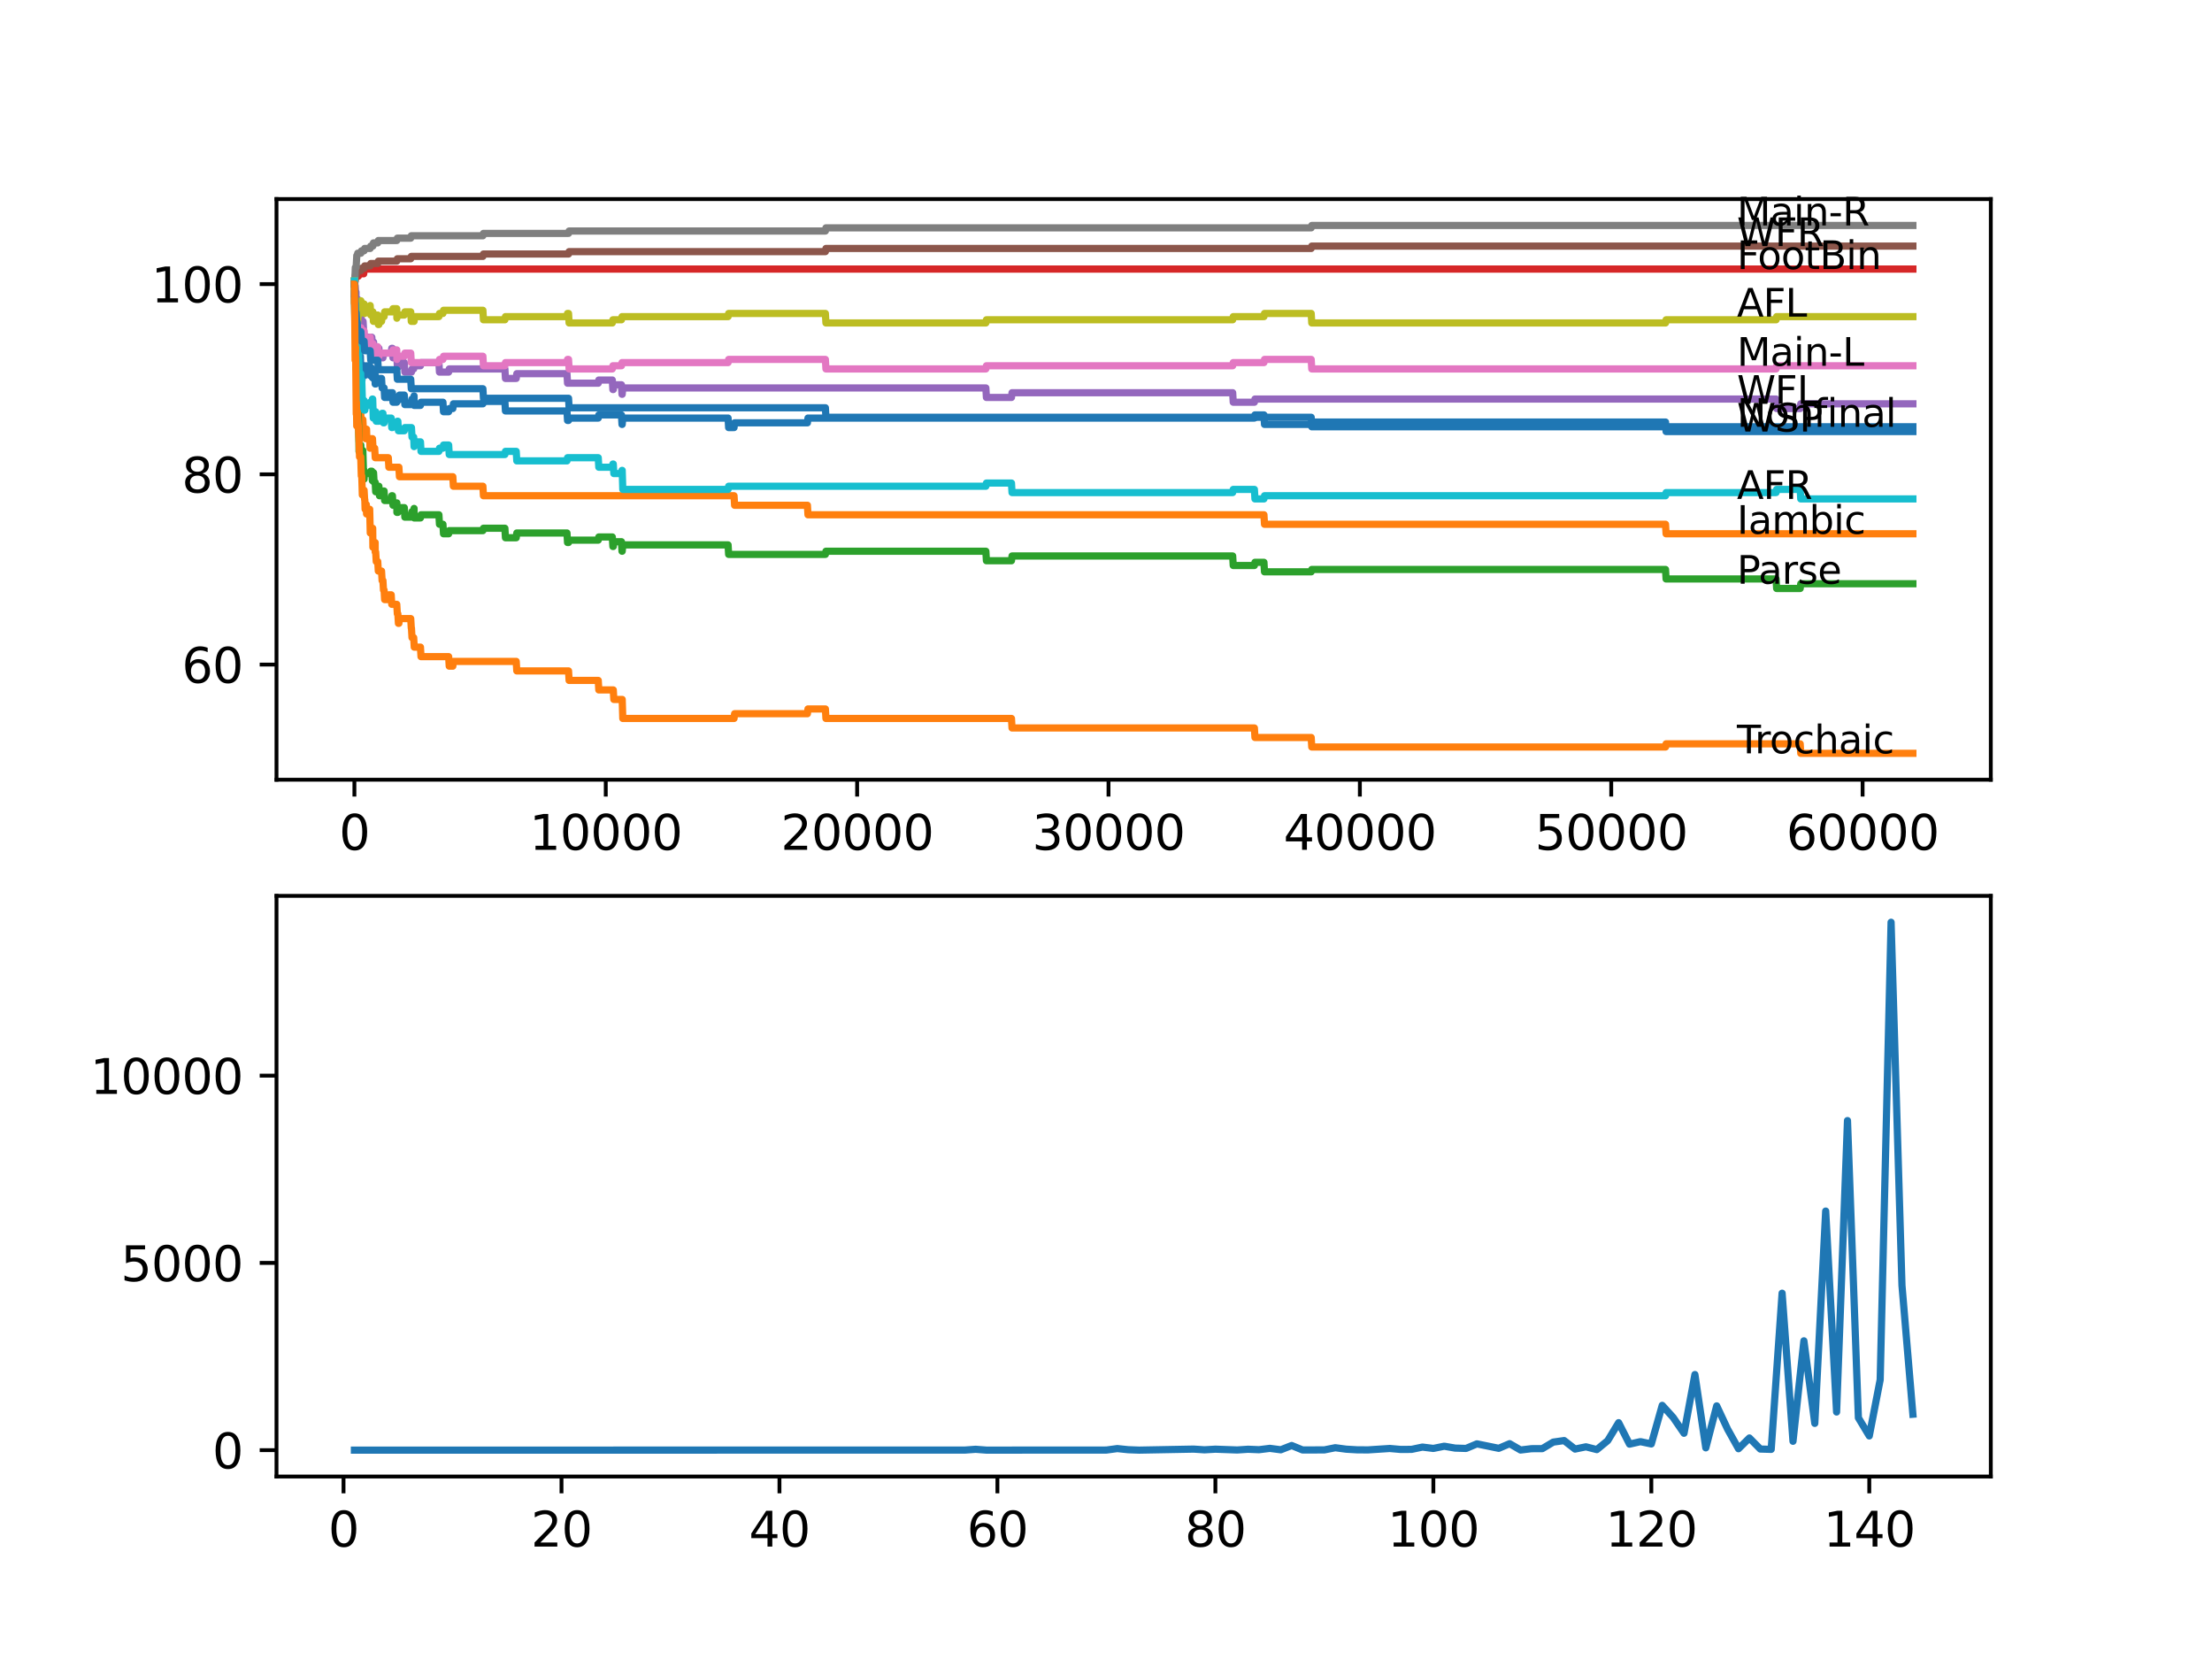 <?xml version="1.0" encoding="utf-8" standalone="no"?>
<!DOCTYPE svg PUBLIC "-//W3C//DTD SVG 1.1//EN"
  "http://www.w3.org/Graphics/SVG/1.1/DTD/svg11.dtd">
<svg xmlns:xlink="http://www.w3.org/1999/xlink" width="460.8pt" height="345.6pt" viewBox="0 0 460.8 345.6" xmlns="http://www.w3.org/2000/svg" version="1.1">
 <defs>
  <style type="text/css">*{stroke-linejoin: round; stroke-linecap: butt}</style>
 </defs>
 <g id="figure_1">
  <g id="patch_1">
   <path d="M 0 345.6 
L 460.8 345.6 
L 460.8 0 
L 0 0 
z
" style="fill: #ffffff"/>
  </g>
  <g id="axes_1">
   <g id="patch_2">
    <path d="M 57.6 162.432 
L 414.72 162.432 
L 414.72 41.472 
L 57.6 41.472 
z
" style="fill: #ffffff"/>
   </g>
   <g id="matplotlib.axis_1">
    <g id="xtick_1">
     <g id="line2d_1">
      <defs>
       <path id="mc3b2ac1357" d="M 0 0 
L 0 3.5 
" style="stroke: #000000; stroke-width: 0.8"/>
      </defs>
      <g>
       <use xlink:href="#mc3b2ac1357" x="73.827" y="162.432" style="stroke: #000000; stroke-width: 0.8"/>
      </g>
     </g>
     <g id="text_1">
      <!-- 0 -->
      <g transform="translate(70.646 177.03)scale(0.1 -0.1)">
       <defs>
        <path id="DejaVuSans-30" d="M 2034 4250 
Q 1547 4250 1301 3770 
Q 1056 3291 1056 2328 
Q 1056 1369 1301 889 
Q 1547 409 2034 409 
Q 2525 409 2770 889 
Q 3016 1369 3016 2328 
Q 3016 3291 2770 3770 
Q 2525 4250 2034 4250 
z
M 2034 4750 
Q 2819 4750 3233 4129 
Q 3647 3509 3647 2328 
Q 3647 1150 3233 529 
Q 2819 -91 2034 -91 
Q 1250 -91 836 529 
Q 422 1150 422 2328 
Q 422 3509 836 4129 
Q 1250 4750 2034 4750 
z
" transform="scale(0.016)"/>
       </defs>
       <use xlink:href="#DejaVuSans-30"/>
      </g>
     </g>
    </g>
    <g id="xtick_2">
     <g id="line2d_2">
      <g>
       <use xlink:href="#mc3b2ac1357" x="126.192" y="162.432" style="stroke: #000000; stroke-width: 0.8"/>
      </g>
     </g>
     <g id="text_2">
      <!-- 10000 -->
      <g transform="translate(110.286 177.03)scale(0.1 -0.1)">
       <defs>
        <path id="DejaVuSans-31" d="M 794 531 
L 1825 531 
L 1825 4091 
L 703 3866 
L 703 4441 
L 1819 4666 
L 2450 4666 
L 2450 531 
L 3481 531 
L 3481 0 
L 794 0 
L 794 531 
z
" transform="scale(0.016)"/>
       </defs>
       <use xlink:href="#DejaVuSans-31"/>
       <use xlink:href="#DejaVuSans-30" x="63.623"/>
       <use xlink:href="#DejaVuSans-30" x="127.246"/>
       <use xlink:href="#DejaVuSans-30" x="190.869"/>
       <use xlink:href="#DejaVuSans-30" x="254.492"/>
      </g>
     </g>
    </g>
    <g id="xtick_3">
     <g id="line2d_3">
      <g>
       <use xlink:href="#mc3b2ac1357" x="178.556" y="162.432" style="stroke: #000000; stroke-width: 0.8"/>
      </g>
     </g>
     <g id="text_3">
      <!-- 20000 -->
      <g transform="translate(162.65 177.03)scale(0.1 -0.1)">
       <defs>
        <path id="DejaVuSans-32" d="M 1228 531 
L 3431 531 
L 3431 0 
L 469 0 
L 469 531 
Q 828 903 1448 1529 
Q 2069 2156 2228 2338 
Q 2531 2678 2651 2914 
Q 2772 3150 2772 3378 
Q 2772 3750 2511 3984 
Q 2250 4219 1831 4219 
Q 1534 4219 1204 4116 
Q 875 4013 500 3803 
L 500 4441 
Q 881 4594 1212 4672 
Q 1544 4750 1819 4750 
Q 2544 4750 2975 4387 
Q 3406 4025 3406 3419 
Q 3406 3131 3298 2873 
Q 3191 2616 2906 2266 
Q 2828 2175 2409 1742 
Q 1991 1309 1228 531 
z
" transform="scale(0.016)"/>
       </defs>
       <use xlink:href="#DejaVuSans-32"/>
       <use xlink:href="#DejaVuSans-30" x="63.623"/>
       <use xlink:href="#DejaVuSans-30" x="127.246"/>
       <use xlink:href="#DejaVuSans-30" x="190.869"/>
       <use xlink:href="#DejaVuSans-30" x="254.492"/>
      </g>
     </g>
    </g>
    <g id="xtick_4">
     <g id="line2d_4">
      <g>
       <use xlink:href="#mc3b2ac1357" x="230.921" y="162.432" style="stroke: #000000; stroke-width: 0.8"/>
      </g>
     </g>
     <g id="text_4">
      <!-- 30000 -->
      <g transform="translate(215.015 177.03)scale(0.1 -0.1)">
       <defs>
        <path id="DejaVuSans-33" d="M 2597 2516 
Q 3050 2419 3304 2112 
Q 3559 1806 3559 1356 
Q 3559 666 3084 287 
Q 2609 -91 1734 -91 
Q 1441 -91 1130 -33 
Q 819 25 488 141 
L 488 750 
Q 750 597 1062 519 
Q 1375 441 1716 441 
Q 2309 441 2620 675 
Q 2931 909 2931 1356 
Q 2931 1769 2642 2001 
Q 2353 2234 1838 2234 
L 1294 2234 
L 1294 2753 
L 1863 2753 
Q 2328 2753 2575 2939 
Q 2822 3125 2822 3475 
Q 2822 3834 2567 4026 
Q 2313 4219 1838 4219 
Q 1578 4219 1281 4162 
Q 984 4106 628 3988 
L 628 4550 
Q 988 4650 1302 4700 
Q 1616 4750 1894 4750 
Q 2613 4750 3031 4423 
Q 3450 4097 3450 3541 
Q 3450 3153 3228 2886 
Q 3006 2619 2597 2516 
z
" transform="scale(0.016)"/>
       </defs>
       <use xlink:href="#DejaVuSans-33"/>
       <use xlink:href="#DejaVuSans-30" x="63.623"/>
       <use xlink:href="#DejaVuSans-30" x="127.246"/>
       <use xlink:href="#DejaVuSans-30" x="190.869"/>
       <use xlink:href="#DejaVuSans-30" x="254.492"/>
      </g>
     </g>
    </g>
    <g id="xtick_5">
     <g id="line2d_5">
      <g>
       <use xlink:href="#mc3b2ac1357" x="283.285" y="162.432" style="stroke: #000000; stroke-width: 0.8"/>
      </g>
     </g>
     <g id="text_5">
      <!-- 40000 -->
      <g transform="translate(267.379 177.03)scale(0.1 -0.1)">
       <defs>
        <path id="DejaVuSans-34" d="M 2419 4116 
L 825 1625 
L 2419 1625 
L 2419 4116 
z
M 2253 4666 
L 3047 4666 
L 3047 1625 
L 3713 1625 
L 3713 1100 
L 3047 1100 
L 3047 0 
L 2419 0 
L 2419 1100 
L 313 1100 
L 313 1709 
L 2253 4666 
z
" transform="scale(0.016)"/>
       </defs>
       <use xlink:href="#DejaVuSans-34"/>
       <use xlink:href="#DejaVuSans-30" x="63.623"/>
       <use xlink:href="#DejaVuSans-30" x="127.246"/>
       <use xlink:href="#DejaVuSans-30" x="190.869"/>
       <use xlink:href="#DejaVuSans-30" x="254.492"/>
      </g>
     </g>
    </g>
    <g id="xtick_6">
     <g id="line2d_6">
      <g>
       <use xlink:href="#mc3b2ac1357" x="335.65" y="162.432" style="stroke: #000000; stroke-width: 0.8"/>
      </g>
     </g>
     <g id="text_6">
      <!-- 50000 -->
      <g transform="translate(319.744 177.03)scale(0.1 -0.1)">
       <defs>
        <path id="DejaVuSans-35" d="M 691 4666 
L 3169 4666 
L 3169 4134 
L 1269 4134 
L 1269 2991 
Q 1406 3038 1543 3061 
Q 1681 3084 1819 3084 
Q 2600 3084 3056 2656 
Q 3513 2228 3513 1497 
Q 3513 744 3044 326 
Q 2575 -91 1722 -91 
Q 1428 -91 1123 -41 
Q 819 9 494 109 
L 494 744 
Q 775 591 1075 516 
Q 1375 441 1709 441 
Q 2250 441 2565 725 
Q 2881 1009 2881 1497 
Q 2881 1984 2565 2268 
Q 2250 2553 1709 2553 
Q 1456 2553 1204 2497 
Q 953 2441 691 2322 
L 691 4666 
z
" transform="scale(0.016)"/>
       </defs>
       <use xlink:href="#DejaVuSans-35"/>
       <use xlink:href="#DejaVuSans-30" x="63.623"/>
       <use xlink:href="#DejaVuSans-30" x="127.246"/>
       <use xlink:href="#DejaVuSans-30" x="190.869"/>
       <use xlink:href="#DejaVuSans-30" x="254.492"/>
      </g>
     </g>
    </g>
    <g id="xtick_7">
     <g id="line2d_7">
      <g>
       <use xlink:href="#mc3b2ac1357" x="388.014" y="162.432" style="stroke: #000000; stroke-width: 0.8"/>
      </g>
     </g>
     <g id="text_7">
      <!-- 60000 -->
      <g transform="translate(372.108 177.03)scale(0.1 -0.1)">
       <defs>
        <path id="DejaVuSans-36" d="M 2113 2584 
Q 1688 2584 1439 2293 
Q 1191 2003 1191 1497 
Q 1191 994 1439 701 
Q 1688 409 2113 409 
Q 2538 409 2786 701 
Q 3034 994 3034 1497 
Q 3034 2003 2786 2293 
Q 2538 2584 2113 2584 
z
M 3366 4563 
L 3366 3988 
Q 3128 4100 2886 4159 
Q 2644 4219 2406 4219 
Q 1781 4219 1451 3797 
Q 1122 3375 1075 2522 
Q 1259 2794 1537 2939 
Q 1816 3084 2150 3084 
Q 2853 3084 3261 2657 
Q 3669 2231 3669 1497 
Q 3669 778 3244 343 
Q 2819 -91 2113 -91 
Q 1303 -91 875 529 
Q 447 1150 447 2328 
Q 447 3434 972 4092 
Q 1497 4750 2381 4750 
Q 2619 4750 2861 4703 
Q 3103 4656 3366 4563 
z
" transform="scale(0.016)"/>
       </defs>
       <use xlink:href="#DejaVuSans-36"/>
       <use xlink:href="#DejaVuSans-30" x="63.623"/>
       <use xlink:href="#DejaVuSans-30" x="127.246"/>
       <use xlink:href="#DejaVuSans-30" x="190.869"/>
       <use xlink:href="#DejaVuSans-30" x="254.492"/>
      </g>
     </g>
    </g>
   </g>
   <g id="matplotlib.axis_2">
    <g id="ytick_1">
     <g id="line2d_8">
      <defs>
       <path id="m953faf5d9f" d="M 0 0 
L -3.5 0 
" style="stroke: #000000; stroke-width: 0.8"/>
      </defs>
      <g>
       <use xlink:href="#m953faf5d9f" x="57.6" y="138.441" style="stroke: #000000; stroke-width: 0.8"/>
      </g>
     </g>
     <g id="text_8">
      <!-- 60 -->
      <g transform="translate(37.875 142.241)scale(0.1 -0.1)">
       <use xlink:href="#DejaVuSans-36"/>
       <use xlink:href="#DejaVuSans-30" x="63.623"/>
      </g>
     </g>
    </g>
    <g id="ytick_2">
     <g id="line2d_9">
      <g>
       <use xlink:href="#m953faf5d9f" x="57.6" y="98.815" style="stroke: #000000; stroke-width: 0.8"/>
      </g>
     </g>
     <g id="text_9">
      <!-- 80 -->
      <g transform="translate(37.875 102.614)scale(0.1 -0.1)">
       <defs>
        <path id="DejaVuSans-38" d="M 2034 2216 
Q 1584 2216 1326 1975 
Q 1069 1734 1069 1313 
Q 1069 891 1326 650 
Q 1584 409 2034 409 
Q 2484 409 2743 651 
Q 3003 894 3003 1313 
Q 3003 1734 2745 1975 
Q 2488 2216 2034 2216 
z
M 1403 2484 
Q 997 2584 770 2862 
Q 544 3141 544 3541 
Q 544 4100 942 4425 
Q 1341 4750 2034 4750 
Q 2731 4750 3128 4425 
Q 3525 4100 3525 3541 
Q 3525 3141 3298 2862 
Q 3072 2584 2669 2484 
Q 3125 2378 3379 2068 
Q 3634 1759 3634 1313 
Q 3634 634 3220 271 
Q 2806 -91 2034 -91 
Q 1263 -91 848 271 
Q 434 634 434 1313 
Q 434 1759 690 2068 
Q 947 2378 1403 2484 
z
M 1172 3481 
Q 1172 3119 1398 2916 
Q 1625 2713 2034 2713 
Q 2441 2713 2670 2916 
Q 2900 3119 2900 3481 
Q 2900 3844 2670 4047 
Q 2441 4250 2034 4250 
Q 1625 4250 1398 4047 
Q 1172 3844 1172 3481 
z
" transform="scale(0.016)"/>
       </defs>
       <use xlink:href="#DejaVuSans-38"/>
       <use xlink:href="#DejaVuSans-30" x="63.623"/>
      </g>
     </g>
    </g>
    <g id="ytick_3">
     <g id="line2d_10">
      <g>
       <use xlink:href="#m953faf5d9f" x="57.6" y="59.188" style="stroke: #000000; stroke-width: 0.8"/>
      </g>
     </g>
     <g id="text_10">
      <!-- 100 -->
      <g transform="translate(31.512 62.988)scale(0.1 -0.1)">
       <use xlink:href="#DejaVuSans-31"/>
       <use xlink:href="#DejaVuSans-30" x="63.623"/>
       <use xlink:href="#DejaVuSans-30" x="127.246"/>
      </g>
     </g>
    </g>
   </g>
   <g id="line2d_11">
    <path d="M 73.833 61.17 
L 73.838 61.17 
L 73.948 68.435 
L 73.964 67.939 
L 73.979 67.939 
L 74.021 65.958 
L 74.058 68.93 
L 74.079 67.279 
L 74.189 74.213 
L 74.199 72.727 
L 74.215 72.727 
L 74.341 69.26 
L 74.383 71.241 
L 74.414 68.765 
L 74.451 69.755 
L 74.487 69.755 
L 74.529 68.765 
L 74.534 70.746 
L 74.592 70.746 
L 74.65 70.746 
L 74.765 73.553 
L 74.786 73.553 
L 74.791 75.534 
L 74.896 74.213 
L 75.084 74.213 
L 75.184 78.176 
L 75.199 77.681 
L 75.241 77.681 
L 75.357 79.662 
L 75.362 79.662 
L 75.482 78.341 
L 75.587 78.341 
L 75.702 77.351 
L 75.844 77.351 
L 75.964 76.195 
L 75.995 76.195 
L 76.058 78.176 
L 76.105 77.185 
L 76.362 77.185 
L 76.477 76.195 
L 77.011 76.195 
L 77.037 78.176 
L 77.121 76.69 
L 77.456 76.69 
L 77.572 78.671 
L 77.592 78.671 
L 77.708 77.02 
L 77.818 77.02 
L 77.933 79.002 
L 78.053 79.002 
L 78.153 78.011 
L 78.158 79.992 
L 78.263 79.992 
L 78.378 79.332 
L 78.692 79.332 
L 78.807 78.837 
L 79.483 78.837 
L 79.598 80.818 
L 80.012 80.818 
L 80.127 82.799 
L 80.891 82.799 
L 81.007 81.809 
L 81.75 81.809 
L 81.865 83.79 
L 82.656 83.79 
L 82.771 83.295 
L 83.096 83.295 
L 83.211 82.304 
L 84.222 82.304 
L 84.337 84.285 
L 85.562 84.285 
L 85.678 83.79 
L 85.714 83.79 
L 85.829 83.129 
L 86.18 83.129 
L 86.259 82.469 
L 86.264 84.45 
L 86.28 84.45 
L 87.589 84.45 
L 87.704 83.79 
L 92.275 83.79 
L 92.391 85.771 
L 93.464 85.771 
L 93.579 85.111 
L 94.333 85.111 
L 94.449 84.12 
L 100.596 84.12 
L 100.711 83.625 
L 105.178 83.625 
L 105.293 85.606 
L 118.112 85.606 
L 118.227 87.587 
L 118.437 87.587 
L 118.552 87.092 
L 124.626 87.092 
L 124.741 86.432 
L 129.46 86.432 
L 129.575 88.413 
L 129.617 88.413 
L 129.737 87.092 
L 151.673 87.092 
L 151.788 89.073 
L 152.914 89.073 
L 153.029 88.083 
L 168.199 88.083 
L 168.314 87.092 
L 261.313 87.092 
L 261.428 86.432 
L 263.303 86.432 
L 263.418 88.413 
L 273.148 88.413 
L 273.263 87.918 
L 346.961 87.918 
L 347.076 89.899 
L 398.487 89.899 
L 398.487 89.899 
" clip-path="url(#pb4e62ff4df)" style="fill: none; stroke: #1f77b4; stroke-width: 1.5; stroke-linecap: square"/>
   </g>
   <g id="line2d_12">
    <path d="M 73.833 61.17 
L 73.838 63.151 
L 73.906 59.023 
L 73.943 61.005 
L 73.979 61.005 
L 74.074 70.416 
L 74.1 66.453 
L 74.105 66.453 
L 74.121 65.793 
L 74.126 67.774 
L 74.194 67.774 
L 74.288 77.681 
L 74.32 74.709 
L 74.383 74.709 
L 74.508 80.653 
L 74.519 80.653 
L 74.634 80.157 
L 74.665 80.157 
L 74.775 86.101 
L 74.786 84.12 
L 74.849 84.12 
L 74.864 86.101 
L 74.959 84.12 
L 75.084 84.12 
L 75.199 87.422 
L 75.587 87.422 
L 75.702 89.404 
L 76.058 89.404 
L 76.173 91.385 
L 76.31 91.385 
L 76.362 89.404 
L 76.42 91.385 
L 77.037 91.385 
L 77.079 93.366 
L 77.147 91.385 
L 77.592 91.385 
L 77.708 93.366 
L 78.053 93.366 
L 78.169 95.348 
L 80.891 95.348 
L 81.007 97.329 
L 83.096 97.329 
L 83.211 99.31 
L 94.333 99.31 
L 94.449 101.292 
L 100.596 101.292 
L 100.711 103.273 
L 152.914 103.273 
L 153.029 105.254 
L 168.199 105.254 
L 168.314 107.236 
L 263.303 107.236 
L 263.418 109.217 
L 346.961 109.217 
L 347.076 111.198 
L 398.487 111.198 
L 398.487 111.198 
" clip-path="url(#pb4e62ff4df)" style="fill: none; stroke: #ff7f0e; stroke-width: 1.5; stroke-linecap: square"/>
   </g>
   <g id="line2d_13">
    <path d="M 73.833 61.17 
L 73.838 59.188 
L 73.917 65.463 
L 73.927 65.463 
L 74.042 68.269 
L 74.053 68.269 
L 74.184 76.855 
L 74.189 76.855 
L 74.32 74.874 
L 74.341 74.874 
L 74.466 80.818 
L 74.487 80.818 
L 74.613 86.762 
L 74.65 86.762 
L 74.77 92.045 
L 74.786 92.045 
L 74.791 94.027 
L 74.896 92.706 
L 75.147 92.706 
L 75.262 95.182 
L 75.362 95.182 
L 75.482 93.862 
L 75.587 93.862 
L 75.707 97.824 
L 75.77 97.824 
L 75.844 99.806 
L 75.88 98.65 
L 77.116 98.65 
L 77.231 98.154 
L 77.456 98.154 
L 77.572 100.136 
L 77.64 100.136 
L 77.755 98.485 
L 77.818 98.485 
L 77.933 100.466 
L 78.153 100.466 
L 78.263 102.447 
L 78.378 101.787 
L 78.692 101.787 
L 78.807 101.292 
L 78.933 101.292 
L 79.048 103.273 
L 79.771 103.273 
L 79.886 102.282 
L 80.012 102.282 
L 80.127 104.264 
L 81.494 104.264 
L 81.609 103.273 
L 81.75 103.273 
L 81.865 105.254 
L 82.656 105.254 
L 82.677 104.759 
L 82.682 106.74 
L 82.75 106.74 
L 82.881 106.74 
L 82.997 105.75 
L 84.222 105.75 
L 84.337 107.731 
L 85.562 107.731 
L 85.678 107.236 
L 85.714 107.236 
L 85.829 106.575 
L 86.18 106.575 
L 86.259 105.915 
L 86.264 107.896 
L 86.28 107.896 
L 87.589 107.896 
L 87.704 107.236 
L 91.432 107.236 
L 91.548 109.217 
L 92.275 109.217 
L 92.391 111.198 
L 93.464 111.198 
L 93.579 110.538 
L 100.596 110.538 
L 100.711 110.042 
L 105.178 110.042 
L 105.293 112.024 
L 107.54 112.024 
L 107.655 111.033 
L 118.112 111.033 
L 118.227 113.014 
L 118.437 113.014 
L 118.552 112.519 
L 124.626 112.519 
L 124.741 111.859 
L 127.559 111.859 
L 127.674 113.84 
L 127.758 113.84 
L 127.873 112.849 
L 129.46 112.849 
L 129.575 114.831 
L 129.617 114.831 
L 129.737 113.51 
L 151.673 113.51 
L 151.788 115.491 
L 171.943 115.491 
L 172.058 114.831 
L 205.372 114.831 
L 205.488 116.812 
L 210.708 116.812 
L 210.823 115.821 
L 256.789 115.821 
L 256.904 117.803 
L 261.313 117.803 
L 261.428 117.142 
L 263.303 117.142 
L 263.418 119.123 
L 273.148 119.123 
L 273.263 118.628 
L 346.961 118.628 
L 347.076 120.609 
L 369.991 120.609 
L 370.106 122.591 
L 375.012 122.591 
L 375.127 121.6 
L 398.487 121.6 
L 398.487 121.6 
" clip-path="url(#pb4e62ff4df)" style="fill: none; stroke: #2ca02c; stroke-width: 1.5; stroke-linecap: square"/>
   </g>
   <g id="line2d_14">
    <path d="M 73.833 58.528 
L 73.974 58.528 
L 74.089 57.537 
L 74.665 57.537 
L 74.781 57.042 
L 75.77 57.042 
L 75.885 56.051 
L 398.487 56.051 
L 398.487 56.051 
" clip-path="url(#pb4e62ff4df)" style="fill: none; stroke: #d62728; stroke-width: 1.5; stroke-linecap: square"/>
   </g>
   <g id="line2d_15">
    <path d="M 73.833 61.17 
L 73.859 61.17 
L 73.974 59.519 
L 74.089 61.5 
L 74.105 61.5 
L 74.163 60.839 
L 74.168 62.821 
L 74.205 62.821 
L 74.22 62.821 
L 74.335 62.325 
L 74.519 62.325 
L 74.634 64.307 
L 74.655 64.307 
L 74.665 63.316 
L 74.712 67.279 
L 74.749 66.618 
L 74.754 66.618 
L 74.791 68.6 
L 74.864 67.279 
L 75.152 67.279 
L 75.241 66.288 
L 75.247 68.269 
L 75.257 68.269 
L 75.362 68.269 
L 75.482 66.949 
L 75.634 66.949 
L 75.749 68.93 
L 75.77 68.93 
L 75.87 70.911 
L 75.88 70.251 
L 77.456 70.251 
L 77.572 72.232 
L 77.64 72.232 
L 77.755 71.241 
L 77.818 71.241 
L 77.933 73.223 
L 78.263 73.223 
L 78.378 72.562 
L 78.933 72.562 
L 79.048 74.544 
L 79.771 74.544 
L 79.886 73.553 
L 81.494 73.553 
L 81.609 72.562 
L 81.75 72.562 
L 81.865 74.544 
L 82.677 74.544 
L 82.792 76.525 
L 82.881 76.525 
L 82.997 75.534 
L 84.222 75.534 
L 84.337 77.516 
L 85.714 77.516 
L 85.829 76.855 
L 86.18 76.855 
L 86.295 76.195 
L 87.589 76.195 
L 87.704 75.534 
L 91.432 75.534 
L 91.548 77.516 
L 93.464 77.516 
L 93.579 76.855 
L 105.178 76.855 
L 105.293 78.837 
L 107.54 78.837 
L 107.655 77.846 
L 118.112 77.846 
L 118.227 79.827 
L 124.626 79.827 
L 124.741 79.167 
L 127.559 79.167 
L 127.674 81.148 
L 127.758 81.148 
L 127.873 80.157 
L 129.46 80.157 
L 129.575 82.139 
L 129.617 82.139 
L 129.737 80.818 
L 205.372 80.818 
L 205.488 82.799 
L 210.708 82.799 
L 210.823 81.809 
L 256.789 81.809 
L 256.904 83.79 
L 261.313 83.79 
L 261.428 83.129 
L 369.991 83.129 
L 370.106 85.111 
L 375.012 85.111 
L 375.127 84.12 
L 398.487 84.12 
L 398.487 84.12 
" clip-path="url(#pb4e62ff4df)" style="fill: none; stroke: #9467bd; stroke-width: 1.5; stroke-linecap: square"/>
   </g>
   <g id="line2d_16">
    <path d="M 73.833 59.188 
L 73.906 59.188 
L 74.026 57.372 
L 74.189 57.372 
L 74.304 56.877 
L 74.409 56.877 
L 74.524 56.381 
L 75.184 56.381 
L 75.299 55.886 
L 75.844 55.886 
L 75.959 55.391 
L 77.116 55.391 
L 77.231 54.895 
L 78.692 54.895 
L 78.807 54.4 
L 82.656 54.4 
L 82.771 53.905 
L 85.562 53.905 
L 85.678 53.409 
L 100.596 53.409 
L 100.711 52.914 
L 118.437 52.914 
L 118.552 52.419 
L 171.943 52.419 
L 172.058 51.758 
L 273.148 51.758 
L 273.263 51.263 
L 398.487 51.263 
L 398.487 51.263 
" clip-path="url(#pb4e62ff4df)" style="fill: none; stroke: #8c564b; stroke-width: 1.5; stroke-linecap: square"/>
   </g>
   <g id="line2d_17">
    <path d="M 73.833 59.188 
L 73.848 59.188 
L 73.885 58.693 
L 73.906 62.656 
L 74.021 67.939 
L 74.026 67.444 
L 74.115 67.444 
L 74.189 65.463 
L 74.225 67.444 
L 74.246 67.444 
L 74.341 69.425 
L 74.356 68.765 
L 74.409 68.765 
L 74.519 70.746 
L 74.634 70.251 
L 74.707 70.251 
L 74.828 68.93 
L 75.084 68.93 
L 75.184 68.269 
L 75.241 70.251 
L 75.294 69.59 
L 75.634 69.59 
L 75.749 68.93 
L 75.844 68.93 
L 75.959 70.911 
L 77.011 70.911 
L 77.116 70.251 
L 77.231 72.232 
L 77.456 72.232 
L 77.572 71.572 
L 77.676 71.572 
L 77.791 73.553 
L 77.818 73.553 
L 77.933 72.893 
L 78.153 72.893 
L 78.268 72.232 
L 78.692 72.232 
L 78.807 74.213 
L 78.933 74.213 
L 79.048 73.553 
L 81.75 73.553 
L 81.865 72.893 
L 82.656 72.893 
L 82.677 74.874 
L 82.766 74.213 
L 84.222 74.213 
L 84.337 73.553 
L 85.562 73.553 
L 85.678 75.534 
L 91.432 75.534 
L 91.548 74.874 
L 92.275 74.874 
L 92.391 74.213 
L 100.596 74.213 
L 100.711 76.195 
L 105.178 76.195 
L 105.293 75.534 
L 118.112 75.534 
L 118.227 74.874 
L 118.437 74.874 
L 118.552 76.855 
L 127.559 76.855 
L 127.674 76.195 
L 129.46 76.195 
L 129.575 75.534 
L 151.673 75.534 
L 151.788 74.874 
L 171.943 74.874 
L 172.058 76.855 
L 205.372 76.855 
L 205.488 76.195 
L 256.789 76.195 
L 256.904 75.534 
L 263.303 75.534 
L 263.418 74.874 
L 273.148 74.874 
L 273.263 76.855 
L 369.991 76.855 
L 370.106 76.195 
L 398.487 76.195 
L 398.487 76.195 
" clip-path="url(#pb4e62ff4df)" style="fill: none; stroke: #e377c2; stroke-width: 1.5; stroke-linecap: square"/>
   </g>
   <g id="line2d_18">
    <path d="M 73.833 59.188 
L 73.885 59.188 
L 74.021 55.721 
L 74.189 55.721 
L 74.325 53.244 
L 74.409 53.244 
L 74.524 52.749 
L 75.184 52.749 
L 75.299 52.254 
L 75.844 52.254 
L 75.959 51.758 
L 77.116 51.758 
L 77.231 51.263 
L 77.676 51.263 
L 77.791 50.603 
L 78.692 50.603 
L 78.807 50.107 
L 82.656 50.107 
L 82.771 49.612 
L 85.562 49.612 
L 85.678 49.117 
L 100.596 49.117 
L 100.711 48.621 
L 118.437 48.621 
L 118.552 48.126 
L 171.943 48.126 
L 172.058 47.466 
L 273.148 47.466 
L 273.263 46.97 
L 398.487 46.97 
L 398.487 46.97 
" clip-path="url(#pb4e62ff4df)" style="fill: none; stroke: #7f7f7f; stroke-width: 1.5; stroke-linecap: square"/>
   </g>
   <g id="line2d_19">
    <path d="M 73.833 58.528 
L 73.953 62.986 
L 74.006 62.986 
L 74.079 65.463 
L 74.115 64.472 
L 74.189 63.481 
L 74.126 65.793 
L 74.215 65.463 
L 74.252 65.463 
L 74.283 64.472 
L 74.288 66.453 
L 74.356 65.793 
L 74.409 65.793 
L 74.43 67.774 
L 74.519 66.783 
L 74.644 65.297 
L 74.65 65.297 
L 74.744 63.646 
L 74.749 65.628 
L 74.76 64.967 
L 74.786 64.967 
L 74.901 63.977 
L 75.084 63.977 
L 75.184 62.656 
L 75.189 64.637 
L 75.241 64.637 
L 75.357 63.977 
L 75.634 63.977 
L 75.749 63.316 
L 75.844 63.316 
L 75.959 65.297 
L 75.995 65.297 
L 76.111 64.307 
L 77.011 64.307 
L 77.116 63.646 
L 77.231 65.628 
L 77.456 65.628 
L 77.572 64.967 
L 77.676 64.967 
L 77.791 66.949 
L 77.818 66.949 
L 77.933 66.288 
L 78.153 66.288 
L 78.268 65.628 
L 78.692 65.628 
L 78.807 67.609 
L 78.933 67.609 
L 79.048 66.949 
L 79.483 66.949 
L 79.598 65.958 
L 80.012 65.958 
L 80.127 64.967 
L 81.75 64.967 
L 81.865 64.307 
L 82.656 64.307 
L 82.677 66.288 
L 82.766 65.628 
L 84.222 65.628 
L 84.337 64.967 
L 85.562 64.967 
L 85.678 66.949 
L 86.259 66.949 
L 86.374 65.958 
L 91.432 65.958 
L 91.548 65.297 
L 92.275 65.297 
L 92.391 64.637 
L 100.596 64.637 
L 100.711 66.618 
L 105.178 66.618 
L 105.293 65.958 
L 118.112 65.958 
L 118.227 65.297 
L 118.437 65.297 
L 118.552 67.279 
L 127.559 67.279 
L 127.674 66.618 
L 129.46 66.618 
L 129.575 65.958 
L 151.673 65.958 
L 151.788 65.297 
L 171.943 65.297 
L 172.058 67.279 
L 205.372 67.279 
L 205.488 66.618 
L 256.789 66.618 
L 256.904 65.958 
L 263.303 65.958 
L 263.418 65.297 
L 273.148 65.297 
L 273.263 67.279 
L 346.961 67.279 
L 347.076 66.618 
L 369.991 66.618 
L 370.106 65.958 
L 398.487 65.958 
L 398.487 65.958 
" clip-path="url(#pb4e62ff4df)" style="fill: none; stroke: #bcbd22; stroke-width: 1.5; stroke-linecap: square"/>
   </g>
   <g id="line2d_20">
    <path d="M 73.833 58.528 
L 73.937 64.967 
L 73.958 64.307 
L 73.974 64.307 
L 74.006 63.316 
L 74.063 65.793 
L 74.157 72.067 
L 74.184 70.746 
L 74.22 69.755 
L 74.225 71.737 
L 74.283 70.746 
L 74.398 74.048 
L 74.409 74.048 
L 74.487 72.562 
L 74.493 74.544 
L 74.513 74.544 
L 74.519 74.544 
L 74.644 73.058 
L 74.65 73.058 
L 74.655 72.067 
L 74.723 74.874 
L 74.744 74.874 
L 74.864 79.167 
L 75.084 79.167 
L 75.152 77.846 
L 75.158 79.827 
L 75.189 79.827 
L 75.241 79.827 
L 75.357 79.167 
L 75.362 79.167 
L 75.482 83.129 
L 75.587 83.129 
L 75.634 85.111 
L 75.697 84.45 
L 75.77 84.45 
L 75.87 83.46 
L 75.875 85.441 
L 75.995 85.441 
L 76.111 84.45 
L 77.011 84.45 
L 77.126 83.79 
L 77.456 83.79 
L 77.572 83.129 
L 77.64 83.129 
L 77.76 87.092 
L 77.818 87.092 
L 77.933 86.432 
L 78.153 86.432 
L 78.263 85.771 
L 78.378 87.752 
L 78.933 87.752 
L 79.048 87.092 
L 79.483 87.092 
L 79.598 86.101 
L 79.771 86.101 
L 79.886 88.083 
L 80.012 88.083 
L 80.127 87.092 
L 81.494 87.092 
L 81.609 89.073 
L 81.75 89.073 
L 81.865 88.413 
L 82.677 88.413 
L 82.792 87.752 
L 82.881 87.752 
L 82.997 89.734 
L 84.222 89.734 
L 84.337 89.073 
L 85.714 89.073 
L 85.829 91.055 
L 86.18 91.055 
L 86.259 93.036 
L 86.29 92.045 
L 87.589 92.045 
L 87.704 94.027 
L 91.432 94.027 
L 91.548 93.366 
L 92.275 93.366 
L 92.391 92.706 
L 93.464 92.706 
L 93.579 94.687 
L 105.178 94.687 
L 105.293 94.027 
L 107.54 94.027 
L 107.655 96.008 
L 118.112 96.008 
L 118.227 95.348 
L 124.626 95.348 
L 124.741 97.329 
L 127.559 97.329 
L 127.674 96.668 
L 127.758 96.668 
L 127.873 98.65 
L 129.46 98.65 
L 129.575 97.989 
L 129.617 97.989 
L 129.737 101.952 
L 151.673 101.952 
L 151.788 101.292 
L 205.372 101.292 
L 205.488 100.631 
L 210.708 100.631 
L 210.823 102.612 
L 256.789 102.612 
L 256.904 101.952 
L 261.313 101.952 
L 261.428 103.933 
L 263.303 103.933 
L 263.418 103.273 
L 346.961 103.273 
L 347.076 102.612 
L 369.991 102.612 
L 370.106 101.952 
L 375.012 101.952 
L 375.127 103.933 
L 398.487 103.933 
L 398.487 103.933 
" clip-path="url(#pb4e62ff4df)" style="fill: none; stroke: #17becf; stroke-width: 1.5; stroke-linecap: square"/>
   </g>
   <g id="line2d_21">
    <path d="M 73.833 59.188 
L 73.906 59.188 
L 74.032 65.132 
L 74.189 65.132 
L 74.304 67.114 
L 74.409 67.114 
L 74.524 69.095 
L 75.184 69.095 
L 75.299 71.076 
L 75.844 71.076 
L 75.959 73.058 
L 77.116 73.058 
L 77.231 75.039 
L 78.692 75.039 
L 78.807 77.02 
L 82.656 77.02 
L 82.771 79.002 
L 85.562 79.002 
L 85.678 80.983 
L 100.596 80.983 
L 100.711 82.964 
L 118.437 82.964 
L 118.552 84.946 
L 171.943 84.946 
L 172.058 86.927 
L 273.148 86.927 
L 273.263 88.908 
L 398.487 88.908 
L 398.487 88.908 
" clip-path="url(#pb4e62ff4df)" style="fill: none; stroke: #1f77b4; stroke-width: 1.5; stroke-linecap: square"/>
   </g>
   <g id="line2d_22">
    <path d="M 73.833 59.188 
L 73.838 59.188 
L 73.979 75.039 
L 73.985 74.048 
L 74 74.048 
L 74.074 72.397 
L 74.026 75.039 
L 74.095 74.379 
L 74.215 86.266 
L 74.225 84.781 
L 74.252 83.79 
L 74.314 88.743 
L 74.383 88.743 
L 74.451 85.771 
L 74.503 86.762 
L 74.519 86.762 
L 74.634 88.743 
L 74.655 88.743 
L 74.77 91.22 
L 74.775 91.22 
L 74.896 95.182 
L 75.147 95.182 
L 75.268 99.145 
L 75.362 99.145 
L 75.482 103.108 
L 75.587 103.108 
L 75.702 102.117 
L 75.844 102.117 
L 75.959 104.098 
L 75.995 104.098 
L 76.058 106.08 
L 76.105 105.089 
L 76.31 105.089 
L 76.362 107.07 
L 76.42 106.08 
L 77.011 106.08 
L 77.132 111.033 
L 77.592 111.033 
L 77.64 110.042 
L 77.682 114.005 
L 77.687 114.005 
L 78.053 114.005 
L 78.153 113.014 
L 78.158 114.996 
L 78.263 114.996 
L 78.378 116.977 
L 78.692 116.977 
L 78.807 118.958 
L 79.483 118.958 
L 79.598 120.94 
L 79.771 120.94 
L 79.886 122.921 
L 80.012 122.921 
L 80.127 124.902 
L 80.891 124.902 
L 81.007 123.912 
L 81.494 123.912 
L 81.609 125.893 
L 82.656 125.893 
L 82.771 127.874 
L 82.881 127.874 
L 82.997 129.856 
L 83.096 129.856 
L 83.211 128.865 
L 85.562 128.865 
L 85.678 130.846 
L 85.714 130.846 
L 85.829 132.828 
L 86.18 132.828 
L 86.295 134.809 
L 87.589 134.809 
L 87.704 136.79 
L 93.464 136.79 
L 93.579 138.772 
L 94.333 138.772 
L 94.449 137.781 
L 107.54 137.781 
L 107.655 139.762 
L 118.437 139.762 
L 118.552 141.744 
L 124.626 141.744 
L 124.741 143.725 
L 127.758 143.725 
L 127.873 145.706 
L 129.617 145.706 
L 129.737 149.669 
L 152.914 149.669 
L 153.029 148.678 
L 168.199 148.678 
L 168.314 147.688 
L 171.943 147.688 
L 172.058 149.669 
L 210.708 149.669 
L 210.823 151.65 
L 261.313 151.65 
L 261.428 153.632 
L 273.148 153.632 
L 273.263 155.613 
L 346.961 155.613 
L 347.076 154.952 
L 375.012 154.952 
L 375.127 156.934 
L 398.487 156.934 
L 398.487 156.934 
" clip-path="url(#pb4e62ff4df)" style="fill: none; stroke: #ff7f0e; stroke-width: 1.5; stroke-linecap: square"/>
   </g>
   <g id="patch_3">
    <path d="M 57.6 162.432 
L 57.6 41.472 
" style="fill: none; stroke: #000000; stroke-width: 0.8; stroke-linejoin: miter; stroke-linecap: square"/>
   </g>
   <g id="patch_4">
    <path d="M 414.72 162.432 
L 414.72 41.472 
" style="fill: none; stroke: #000000; stroke-width: 0.8; stroke-linejoin: miter; stroke-linecap: square"/>
   </g>
   <g id="patch_5">
    <path d="M 57.6 162.432 
L 414.72 162.432 
" style="fill: none; stroke: #000000; stroke-width: 0.8; stroke-linejoin: miter; stroke-linecap: square"/>
   </g>
   <g id="patch_6">
    <path d="M 57.6 41.472 
L 414.72 41.472 
" style="fill: none; stroke: #000000; stroke-width: 0.8; stroke-linejoin: miter; stroke-linecap: square"/>
   </g>
   <g id="text_11">
    <!-- WSP -->
    <g transform="translate(361.832 89.899)scale(0.08 -0.08)">
     <defs>
      <path id="DejaVuSans-57" d="M 213 4666 
L 850 4666 
L 1831 722 
L 2809 4666 
L 3519 4666 
L 4500 722 
L 5478 4666 
L 6119 4666 
L 4947 0 
L 4153 0 
L 3169 4050 
L 2175 0 
L 1381 0 
L 213 4666 
z
" transform="scale(0.016)"/>
      <path id="DejaVuSans-53" d="M 3425 4513 
L 3425 3897 
Q 3066 4069 2747 4153 
Q 2428 4238 2131 4238 
Q 1616 4238 1336 4038 
Q 1056 3838 1056 3469 
Q 1056 3159 1242 3001 
Q 1428 2844 1947 2747 
L 2328 2669 
Q 3034 2534 3370 2195 
Q 3706 1856 3706 1288 
Q 3706 609 3251 259 
Q 2797 -91 1919 -91 
Q 1588 -91 1214 -16 
Q 841 59 441 206 
L 441 856 
Q 825 641 1194 531 
Q 1563 422 1919 422 
Q 2459 422 2753 634 
Q 3047 847 3047 1241 
Q 3047 1584 2836 1778 
Q 2625 1972 2144 2069 
L 1759 2144 
Q 1053 2284 737 2584 
Q 422 2884 422 3419 
Q 422 4038 858 4394 
Q 1294 4750 2059 4750 
Q 2388 4750 2728 4690 
Q 3069 4631 3425 4513 
z
" transform="scale(0.016)"/>
      <path id="DejaVuSans-50" d="M 1259 4147 
L 1259 2394 
L 2053 2394 
Q 2494 2394 2734 2622 
Q 2975 2850 2975 3272 
Q 2975 3691 2734 3919 
Q 2494 4147 2053 4147 
L 1259 4147 
z
M 628 4666 
L 2053 4666 
Q 2838 4666 3239 4311 
Q 3641 3956 3641 3272 
Q 3641 2581 3239 2228 
Q 2838 1875 2053 1875 
L 1259 1875 
L 1259 0 
L 628 0 
L 628 4666 
z
" transform="scale(0.016)"/>
     </defs>
     <use xlink:href="#DejaVuSans-57"/>
     <use xlink:href="#DejaVuSans-53" x="98.877"/>
     <use xlink:href="#DejaVuSans-50" x="162.354"/>
    </g>
   </g>
   <g id="text_12">
    <!-- Iambic -->
    <g transform="translate(361.832 111.198)scale(0.08 -0.08)">
     <defs>
      <path id="DejaVuSans-49" d="M 628 4666 
L 1259 4666 
L 1259 0 
L 628 0 
L 628 4666 
z
" transform="scale(0.016)"/>
      <path id="DejaVuSans-61" d="M 2194 1759 
Q 1497 1759 1228 1600 
Q 959 1441 959 1056 
Q 959 750 1161 570 
Q 1363 391 1709 391 
Q 2188 391 2477 730 
Q 2766 1069 2766 1631 
L 2766 1759 
L 2194 1759 
z
M 3341 1997 
L 3341 0 
L 2766 0 
L 2766 531 
Q 2569 213 2275 61 
Q 1981 -91 1556 -91 
Q 1019 -91 701 211 
Q 384 513 384 1019 
Q 384 1609 779 1909 
Q 1175 2209 1959 2209 
L 2766 2209 
L 2766 2266 
Q 2766 2663 2505 2880 
Q 2244 3097 1772 3097 
Q 1472 3097 1187 3025 
Q 903 2953 641 2809 
L 641 3341 
Q 956 3463 1253 3523 
Q 1550 3584 1831 3584 
Q 2591 3584 2966 3190 
Q 3341 2797 3341 1997 
z
" transform="scale(0.016)"/>
      <path id="DejaVuSans-6d" d="M 3328 2828 
Q 3544 3216 3844 3400 
Q 4144 3584 4550 3584 
Q 5097 3584 5394 3201 
Q 5691 2819 5691 2113 
L 5691 0 
L 5113 0 
L 5113 2094 
Q 5113 2597 4934 2840 
Q 4756 3084 4391 3084 
Q 3944 3084 3684 2787 
Q 3425 2491 3425 1978 
L 3425 0 
L 2847 0 
L 2847 2094 
Q 2847 2600 2669 2842 
Q 2491 3084 2119 3084 
Q 1678 3084 1418 2786 
Q 1159 2488 1159 1978 
L 1159 0 
L 581 0 
L 581 3500 
L 1159 3500 
L 1159 2956 
Q 1356 3278 1631 3431 
Q 1906 3584 2284 3584 
Q 2666 3584 2933 3390 
Q 3200 3197 3328 2828 
z
" transform="scale(0.016)"/>
      <path id="DejaVuSans-62" d="M 3116 1747 
Q 3116 2381 2855 2742 
Q 2594 3103 2138 3103 
Q 1681 3103 1420 2742 
Q 1159 2381 1159 1747 
Q 1159 1113 1420 752 
Q 1681 391 2138 391 
Q 2594 391 2855 752 
Q 3116 1113 3116 1747 
z
M 1159 2969 
Q 1341 3281 1617 3432 
Q 1894 3584 2278 3584 
Q 2916 3584 3314 3078 
Q 3713 2572 3713 1747 
Q 3713 922 3314 415 
Q 2916 -91 2278 -91 
Q 1894 -91 1617 61 
Q 1341 213 1159 525 
L 1159 0 
L 581 0 
L 581 4863 
L 1159 4863 
L 1159 2969 
z
" transform="scale(0.016)"/>
      <path id="DejaVuSans-69" d="M 603 3500 
L 1178 3500 
L 1178 0 
L 603 0 
L 603 3500 
z
M 603 4863 
L 1178 4863 
L 1178 4134 
L 603 4134 
L 603 4863 
z
" transform="scale(0.016)"/>
      <path id="DejaVuSans-63" d="M 3122 3366 
L 3122 2828 
Q 2878 2963 2633 3030 
Q 2388 3097 2138 3097 
Q 1578 3097 1268 2742 
Q 959 2388 959 1747 
Q 959 1106 1268 751 
Q 1578 397 2138 397 
Q 2388 397 2633 464 
Q 2878 531 3122 666 
L 3122 134 
Q 2881 22 2623 -34 
Q 2366 -91 2075 -91 
Q 1284 -91 818 406 
Q 353 903 353 1747 
Q 353 2603 823 3093 
Q 1294 3584 2113 3584 
Q 2378 3584 2631 3529 
Q 2884 3475 3122 3366 
z
" transform="scale(0.016)"/>
     </defs>
     <use xlink:href="#DejaVuSans-49"/>
     <use xlink:href="#DejaVuSans-61" x="29.492"/>
     <use xlink:href="#DejaVuSans-6d" x="90.771"/>
     <use xlink:href="#DejaVuSans-62" x="188.184"/>
     <use xlink:href="#DejaVuSans-69" x="251.66"/>
     <use xlink:href="#DejaVuSans-63" x="279.443"/>
    </g>
   </g>
   <g id="text_13">
    <!-- Parse -->
    <g transform="translate(361.832 121.6)scale(0.08 -0.08)">
     <defs>
      <path id="DejaVuSans-72" d="M 2631 2963 
Q 2534 3019 2420 3045 
Q 2306 3072 2169 3072 
Q 1681 3072 1420 2755 
Q 1159 2438 1159 1844 
L 1159 0 
L 581 0 
L 581 3500 
L 1159 3500 
L 1159 2956 
Q 1341 3275 1631 3429 
Q 1922 3584 2338 3584 
Q 2397 3584 2469 3576 
Q 2541 3569 2628 3553 
L 2631 2963 
z
" transform="scale(0.016)"/>
      <path id="DejaVuSans-73" d="M 2834 3397 
L 2834 2853 
Q 2591 2978 2328 3040 
Q 2066 3103 1784 3103 
Q 1356 3103 1142 2972 
Q 928 2841 928 2578 
Q 928 2378 1081 2264 
Q 1234 2150 1697 2047 
L 1894 2003 
Q 2506 1872 2764 1633 
Q 3022 1394 3022 966 
Q 3022 478 2636 193 
Q 2250 -91 1575 -91 
Q 1294 -91 989 -36 
Q 684 19 347 128 
L 347 722 
Q 666 556 975 473 
Q 1284 391 1588 391 
Q 1994 391 2212 530 
Q 2431 669 2431 922 
Q 2431 1156 2273 1281 
Q 2116 1406 1581 1522 
L 1381 1569 
Q 847 1681 609 1914 
Q 372 2147 372 2553 
Q 372 3047 722 3315 
Q 1072 3584 1716 3584 
Q 2034 3584 2315 3537 
Q 2597 3491 2834 3397 
z
" transform="scale(0.016)"/>
      <path id="DejaVuSans-65" d="M 3597 1894 
L 3597 1613 
L 953 1613 
Q 991 1019 1311 708 
Q 1631 397 2203 397 
Q 2534 397 2845 478 
Q 3156 559 3463 722 
L 3463 178 
Q 3153 47 2828 -22 
Q 2503 -91 2169 -91 
Q 1331 -91 842 396 
Q 353 884 353 1716 
Q 353 2575 817 3079 
Q 1281 3584 2069 3584 
Q 2775 3584 3186 3129 
Q 3597 2675 3597 1894 
z
M 3022 2063 
Q 3016 2534 2758 2815 
Q 2500 3097 2075 3097 
Q 1594 3097 1305 2825 
Q 1016 2553 972 2059 
L 3022 2063 
z
" transform="scale(0.016)"/>
     </defs>
     <use xlink:href="#DejaVuSans-50"/>
     <use xlink:href="#DejaVuSans-61" x="55.803"/>
     <use xlink:href="#DejaVuSans-72" x="117.082"/>
     <use xlink:href="#DejaVuSans-73" x="158.195"/>
     <use xlink:href="#DejaVuSans-65" x="210.295"/>
    </g>
   </g>
   <g id="text_14">
    <!-- FootBin -->
    <g transform="translate(361.832 56.051)scale(0.08 -0.08)">
     <defs>
      <path id="DejaVuSans-46" d="M 628 4666 
L 3309 4666 
L 3309 4134 
L 1259 4134 
L 1259 2759 
L 3109 2759 
L 3109 2228 
L 1259 2228 
L 1259 0 
L 628 0 
L 628 4666 
z
" transform="scale(0.016)"/>
      <path id="DejaVuSans-6f" d="M 1959 3097 
Q 1497 3097 1228 2736 
Q 959 2375 959 1747 
Q 959 1119 1226 758 
Q 1494 397 1959 397 
Q 2419 397 2687 759 
Q 2956 1122 2956 1747 
Q 2956 2369 2687 2733 
Q 2419 3097 1959 3097 
z
M 1959 3584 
Q 2709 3584 3137 3096 
Q 3566 2609 3566 1747 
Q 3566 888 3137 398 
Q 2709 -91 1959 -91 
Q 1206 -91 779 398 
Q 353 888 353 1747 
Q 353 2609 779 3096 
Q 1206 3584 1959 3584 
z
" transform="scale(0.016)"/>
      <path id="DejaVuSans-74" d="M 1172 4494 
L 1172 3500 
L 2356 3500 
L 2356 3053 
L 1172 3053 
L 1172 1153 
Q 1172 725 1289 603 
Q 1406 481 1766 481 
L 2356 481 
L 2356 0 
L 1766 0 
Q 1100 0 847 248 
Q 594 497 594 1153 
L 594 3053 
L 172 3053 
L 172 3500 
L 594 3500 
L 594 4494 
L 1172 4494 
z
" transform="scale(0.016)"/>
      <path id="DejaVuSans-42" d="M 1259 2228 
L 1259 519 
L 2272 519 
Q 2781 519 3026 730 
Q 3272 941 3272 1375 
Q 3272 1813 3026 2020 
Q 2781 2228 2272 2228 
L 1259 2228 
z
M 1259 4147 
L 1259 2741 
L 2194 2741 
Q 2656 2741 2882 2914 
Q 3109 3088 3109 3444 
Q 3109 3797 2882 3972 
Q 2656 4147 2194 4147 
L 1259 4147 
z
M 628 4666 
L 2241 4666 
Q 2963 4666 3353 4366 
Q 3744 4066 3744 3513 
Q 3744 3084 3544 2831 
Q 3344 2578 2956 2516 
Q 3422 2416 3680 2098 
Q 3938 1781 3938 1306 
Q 3938 681 3513 340 
Q 3088 0 2303 0 
L 628 0 
L 628 4666 
z
" transform="scale(0.016)"/>
      <path id="DejaVuSans-6e" d="M 3513 2113 
L 3513 0 
L 2938 0 
L 2938 2094 
Q 2938 2591 2744 2837 
Q 2550 3084 2163 3084 
Q 1697 3084 1428 2787 
Q 1159 2491 1159 1978 
L 1159 0 
L 581 0 
L 581 3500 
L 1159 3500 
L 1159 2956 
Q 1366 3272 1645 3428 
Q 1925 3584 2291 3584 
Q 2894 3584 3203 3211 
Q 3513 2838 3513 2113 
z
" transform="scale(0.016)"/>
     </defs>
     <use xlink:href="#DejaVuSans-46"/>
     <use xlink:href="#DejaVuSans-6f" x="53.895"/>
     <use xlink:href="#DejaVuSans-6f" x="115.076"/>
     <use xlink:href="#DejaVuSans-74" x="176.258"/>
     <use xlink:href="#DejaVuSans-42" x="215.467"/>
     <use xlink:href="#DejaVuSans-69" x="284.07"/>
     <use xlink:href="#DejaVuSans-6e" x="311.854"/>
    </g>
   </g>
   <g id="text_15">
    <!-- WFL -->
    <g transform="translate(361.832 84.12)scale(0.08 -0.08)">
     <defs>
      <path id="DejaVuSans-4c" d="M 628 4666 
L 1259 4666 
L 1259 531 
L 3531 531 
L 3531 0 
L 628 0 
L 628 4666 
z
" transform="scale(0.016)"/>
     </defs>
     <use xlink:href="#DejaVuSans-57"/>
     <use xlink:href="#DejaVuSans-46" x="98.877"/>
     <use xlink:href="#DejaVuSans-4c" x="156.396"/>
    </g>
   </g>
   <g id="text_16">
    <!-- WFR -->
    <g transform="translate(361.832 51.263)scale(0.08 -0.08)">
     <defs>
      <path id="DejaVuSans-52" d="M 2841 2188 
Q 3044 2119 3236 1894 
Q 3428 1669 3622 1275 
L 4263 0 
L 3584 0 
L 2988 1197 
Q 2756 1666 2539 1819 
Q 2322 1972 1947 1972 
L 1259 1972 
L 1259 0 
L 628 0 
L 628 4666 
L 2053 4666 
Q 2853 4666 3247 4331 
Q 3641 3997 3641 3322 
Q 3641 2881 3436 2590 
Q 3231 2300 2841 2188 
z
M 1259 4147 
L 1259 2491 
L 2053 2491 
Q 2509 2491 2742 2702 
Q 2975 2913 2975 3322 
Q 2975 3731 2742 3939 
Q 2509 4147 2053 4147 
L 1259 4147 
z
" transform="scale(0.016)"/>
     </defs>
     <use xlink:href="#DejaVuSans-57"/>
     <use xlink:href="#DejaVuSans-46" x="98.877"/>
     <use xlink:href="#DejaVuSans-52" x="156.396"/>
    </g>
   </g>
   <g id="text_17">
    <!-- Main-L -->
    <g transform="translate(361.832 76.195)scale(0.08 -0.08)">
     <defs>
      <path id="DejaVuSans-4d" d="M 628 4666 
L 1569 4666 
L 2759 1491 
L 3956 4666 
L 4897 4666 
L 4897 0 
L 4281 0 
L 4281 4097 
L 3078 897 
L 2444 897 
L 1241 4097 
L 1241 0 
L 628 0 
L 628 4666 
z
" transform="scale(0.016)"/>
      <path id="DejaVuSans-2d" d="M 313 2009 
L 1997 2009 
L 1997 1497 
L 313 1497 
L 313 2009 
z
" transform="scale(0.016)"/>
     </defs>
     <use xlink:href="#DejaVuSans-4d"/>
     <use xlink:href="#DejaVuSans-61" x="86.279"/>
     <use xlink:href="#DejaVuSans-69" x="147.559"/>
     <use xlink:href="#DejaVuSans-6e" x="175.342"/>
     <use xlink:href="#DejaVuSans-2d" x="238.721"/>
     <use xlink:href="#DejaVuSans-4c" x="274.805"/>
    </g>
   </g>
   <g id="text_18">
    <!-- Main-R -->
    <g transform="translate(361.832 46.97)scale(0.08 -0.08)">
     <use xlink:href="#DejaVuSans-4d"/>
     <use xlink:href="#DejaVuSans-61" x="86.279"/>
     <use xlink:href="#DejaVuSans-69" x="147.559"/>
     <use xlink:href="#DejaVuSans-6e" x="175.342"/>
     <use xlink:href="#DejaVuSans-2d" x="238.721"/>
     <use xlink:href="#DejaVuSans-52" x="274.805"/>
    </g>
   </g>
   <g id="text_19">
    <!-- AFL -->
    <g transform="translate(361.832 65.958)scale(0.08 -0.08)">
     <defs>
      <path id="DejaVuSans-41" d="M 2188 4044 
L 1331 1722 
L 3047 1722 
L 2188 4044 
z
M 1831 4666 
L 2547 4666 
L 4325 0 
L 3669 0 
L 3244 1197 
L 1141 1197 
L 716 0 
L 50 0 
L 1831 4666 
z
" transform="scale(0.016)"/>
     </defs>
     <use xlink:href="#DejaVuSans-41"/>
     <use xlink:href="#DejaVuSans-46" x="68.408"/>
     <use xlink:href="#DejaVuSans-4c" x="125.928"/>
    </g>
   </g>
   <g id="text_20">
    <!-- AFR -->
    <g transform="translate(361.832 103.933)scale(0.08 -0.08)">
     <use xlink:href="#DejaVuSans-41"/>
     <use xlink:href="#DejaVuSans-46" x="68.408"/>
     <use xlink:href="#DejaVuSans-52" x="125.928"/>
    </g>
   </g>
   <g id="text_21">
    <!-- Nonfinal -->
    <g transform="translate(361.832 88.908)scale(0.08 -0.08)">
     <defs>
      <path id="DejaVuSans-4e" d="M 628 4666 
L 1478 4666 
L 3547 763 
L 3547 4666 
L 4159 4666 
L 4159 0 
L 3309 0 
L 1241 3903 
L 1241 0 
L 628 0 
L 628 4666 
z
" transform="scale(0.016)"/>
      <path id="DejaVuSans-66" d="M 2375 4863 
L 2375 4384 
L 1825 4384 
Q 1516 4384 1395 4259 
Q 1275 4134 1275 3809 
L 1275 3500 
L 2222 3500 
L 2222 3053 
L 1275 3053 
L 1275 0 
L 697 0 
L 697 3053 
L 147 3053 
L 147 3500 
L 697 3500 
L 697 3744 
Q 697 4328 969 4595 
Q 1241 4863 1831 4863 
L 2375 4863 
z
" transform="scale(0.016)"/>
      <path id="DejaVuSans-6c" d="M 603 4863 
L 1178 4863 
L 1178 0 
L 603 0 
L 603 4863 
z
" transform="scale(0.016)"/>
     </defs>
     <use xlink:href="#DejaVuSans-4e"/>
     <use xlink:href="#DejaVuSans-6f" x="74.805"/>
     <use xlink:href="#DejaVuSans-6e" x="135.986"/>
     <use xlink:href="#DejaVuSans-66" x="199.365"/>
     <use xlink:href="#DejaVuSans-69" x="234.57"/>
     <use xlink:href="#DejaVuSans-6e" x="262.354"/>
     <use xlink:href="#DejaVuSans-61" x="325.732"/>
     <use xlink:href="#DejaVuSans-6c" x="387.012"/>
    </g>
   </g>
   <g id="text_22">
    <!-- Trochaic -->
    <g transform="translate(361.832 156.934)scale(0.08 -0.08)">
     <defs>
      <path id="DejaVuSans-54" d="M -19 4666 
L 3928 4666 
L 3928 4134 
L 2272 4134 
L 2272 0 
L 1638 0 
L 1638 4134 
L -19 4134 
L -19 4666 
z
" transform="scale(0.016)"/>
      <path id="DejaVuSans-68" d="M 3513 2113 
L 3513 0 
L 2938 0 
L 2938 2094 
Q 2938 2591 2744 2837 
Q 2550 3084 2163 3084 
Q 1697 3084 1428 2787 
Q 1159 2491 1159 1978 
L 1159 0 
L 581 0 
L 581 4863 
L 1159 4863 
L 1159 2956 
Q 1366 3272 1645 3428 
Q 1925 3584 2291 3584 
Q 2894 3584 3203 3211 
Q 3513 2838 3513 2113 
z
" transform="scale(0.016)"/>
     </defs>
     <use xlink:href="#DejaVuSans-54"/>
     <use xlink:href="#DejaVuSans-72" x="46.334"/>
     <use xlink:href="#DejaVuSans-6f" x="85.197"/>
     <use xlink:href="#DejaVuSans-63" x="146.379"/>
     <use xlink:href="#DejaVuSans-68" x="201.359"/>
     <use xlink:href="#DejaVuSans-61" x="264.738"/>
     <use xlink:href="#DejaVuSans-69" x="326.018"/>
     <use xlink:href="#DejaVuSans-63" x="353.801"/>
    </g>
   </g>
  </g>
  <g id="axes_2">
   <g id="patch_7">
    <path d="M 57.6 307.584 
L 414.72 307.584 
L 414.72 186.624 
L 57.6 186.624 
z
" style="fill: #ffffff"/>
   </g>
   <g id="matplotlib.axis_3">
    <g id="xtick_8">
     <g id="line2d_23">
      <g>
       <use xlink:href="#mc3b2ac1357" x="71.562" y="307.584" style="stroke: #000000; stroke-width: 0.8"/>
      </g>
     </g>
     <g id="text_23">
      <!-- 0 -->
      <g transform="translate(68.381 322.182)scale(0.1 -0.1)">
       <use xlink:href="#DejaVuSans-30"/>
      </g>
     </g>
    </g>
    <g id="xtick_9">
     <g id="line2d_24">
      <g>
       <use xlink:href="#mc3b2ac1357" x="116.969" y="307.584" style="stroke: #000000; stroke-width: 0.8"/>
      </g>
     </g>
     <g id="text_24">
      <!-- 20 -->
      <g transform="translate(110.606 322.182)scale(0.1 -0.1)">
       <use xlink:href="#DejaVuSans-32"/>
       <use xlink:href="#DejaVuSans-30" x="63.623"/>
      </g>
     </g>
    </g>
    <g id="xtick_10">
     <g id="line2d_25">
      <g>
       <use xlink:href="#mc3b2ac1357" x="162.375" y="307.584" style="stroke: #000000; stroke-width: 0.8"/>
      </g>
     </g>
     <g id="text_25">
      <!-- 40 -->
      <g transform="translate(156.012 322.182)scale(0.1 -0.1)">
       <use xlink:href="#DejaVuSans-34"/>
       <use xlink:href="#DejaVuSans-30" x="63.623"/>
      </g>
     </g>
    </g>
    <g id="xtick_11">
     <g id="line2d_26">
      <g>
       <use xlink:href="#mc3b2ac1357" x="207.781" y="307.584" style="stroke: #000000; stroke-width: 0.8"/>
      </g>
     </g>
     <g id="text_26">
      <!-- 60 -->
      <g transform="translate(201.419 322.182)scale(0.1 -0.1)">
       <use xlink:href="#DejaVuSans-36"/>
       <use xlink:href="#DejaVuSans-30" x="63.623"/>
      </g>
     </g>
    </g>
    <g id="xtick_12">
     <g id="line2d_27">
      <g>
       <use xlink:href="#mc3b2ac1357" x="253.187" y="307.584" style="stroke: #000000; stroke-width: 0.8"/>
      </g>
     </g>
     <g id="text_27">
      <!-- 80 -->
      <g transform="translate(246.825 322.182)scale(0.1 -0.1)">
       <use xlink:href="#DejaVuSans-38"/>
       <use xlink:href="#DejaVuSans-30" x="63.623"/>
      </g>
     </g>
    </g>
    <g id="xtick_13">
     <g id="line2d_28">
      <g>
       <use xlink:href="#mc3b2ac1357" x="298.594" y="307.584" style="stroke: #000000; stroke-width: 0.8"/>
      </g>
     </g>
     <g id="text_28">
      <!-- 100 -->
      <g transform="translate(289.05 322.182)scale(0.1 -0.1)">
       <use xlink:href="#DejaVuSans-31"/>
       <use xlink:href="#DejaVuSans-30" x="63.623"/>
       <use xlink:href="#DejaVuSans-30" x="127.246"/>
      </g>
     </g>
    </g>
    <g id="xtick_14">
     <g id="line2d_29">
      <g>
       <use xlink:href="#mc3b2ac1357" x="344" y="307.584" style="stroke: #000000; stroke-width: 0.8"/>
      </g>
     </g>
     <g id="text_29">
      <!-- 120 -->
      <g transform="translate(334.456 322.182)scale(0.1 -0.1)">
       <use xlink:href="#DejaVuSans-31"/>
       <use xlink:href="#DejaVuSans-32" x="63.623"/>
       <use xlink:href="#DejaVuSans-30" x="127.246"/>
      </g>
     </g>
    </g>
    <g id="xtick_15">
     <g id="line2d_30">
      <g>
       <use xlink:href="#mc3b2ac1357" x="389.406" y="307.584" style="stroke: #000000; stroke-width: 0.8"/>
      </g>
     </g>
     <g id="text_30">
      <!-- 140 -->
      <g transform="translate(379.862 322.182)scale(0.1 -0.1)">
       <use xlink:href="#DejaVuSans-31"/>
       <use xlink:href="#DejaVuSans-34" x="63.623"/>
       <use xlink:href="#DejaVuSans-30" x="127.246"/>
      </g>
     </g>
    </g>
   </g>
   <g id="matplotlib.axis_4">
    <g id="ytick_4">
     <g id="line2d_31">
      <g>
       <use xlink:href="#m953faf5d9f" x="57.6" y="302.094" style="stroke: #000000; stroke-width: 0.8"/>
      </g>
     </g>
     <g id="text_31">
      <!-- 0 -->
      <g transform="translate(44.237 305.893)scale(0.1 -0.1)">
       <use xlink:href="#DejaVuSans-30"/>
      </g>
     </g>
    </g>
    <g id="ytick_5">
     <g id="line2d_32">
      <g>
       <use xlink:href="#m953faf5d9f" x="57.6" y="263.086" style="stroke: #000000; stroke-width: 0.8"/>
      </g>
     </g>
     <g id="text_32">
      <!-- 5000 -->
      <g transform="translate(25.15 266.885)scale(0.1 -0.1)">
       <use xlink:href="#DejaVuSans-35"/>
       <use xlink:href="#DejaVuSans-30" x="63.623"/>
       <use xlink:href="#DejaVuSans-30" x="127.246"/>
       <use xlink:href="#DejaVuSans-30" x="190.869"/>
      </g>
     </g>
    </g>
    <g id="ytick_6">
     <g id="line2d_33">
      <g>
       <use xlink:href="#m953faf5d9f" x="57.6" y="224.078" style="stroke: #000000; stroke-width: 0.8"/>
      </g>
     </g>
     <g id="text_33">
      <!-- 10000 -->
      <g transform="translate(18.788 227.877)scale(0.1 -0.1)">
       <use xlink:href="#DejaVuSans-31"/>
       <use xlink:href="#DejaVuSans-30" x="63.623"/>
       <use xlink:href="#DejaVuSans-30" x="127.246"/>
       <use xlink:href="#DejaVuSans-30" x="190.869"/>
       <use xlink:href="#DejaVuSans-30" x="254.492"/>
      </g>
     </g>
    </g>
   </g>
   <g id="line2d_34">
    <path d="M 73.833 302.086 
L 200.97 302.078 
L 203.24 301.914 
L 205.511 302.086 
L 230.484 302.07 
L 232.755 301.766 
L 235.025 302 
L 237.295 302.086 
L 248.647 301.875 
L 250.917 302.023 
L 253.187 301.891 
L 257.728 302.055 
L 259.998 301.906 
L 262.269 302 
L 264.539 301.719 
L 266.809 302.016 
L 269.08 301.126 
L 271.35 302.055 
L 275.89 302.039 
L 278.161 301.587 
L 280.431 301.891 
L 282.701 302.023 
L 284.972 302.039 
L 289.512 301.743 
L 291.783 301.945 
L 294.053 301.93 
L 296.323 301.454 
L 298.594 301.735 
L 300.864 301.274 
L 303.134 301.665 
L 305.405 301.735 
L 307.675 300.783 
L 312.215 301.711 
L 314.486 300.744 
L 316.756 302.062 
L 319.026 301.789 
L 321.297 301.774 
L 323.567 300.416 
L 325.837 300.096 
L 328.108 301.867 
L 330.378 301.399 
L 332.648 301.977 
L 334.919 300.112 
L 337.189 296.367 
L 339.459 300.838 
L 341.729 300.323 
L 344 300.799 
L 346.27 292.763 
L 348.54 295.267 
L 350.811 298.575 
L 353.081 286.342 
L 355.351 301.61 
L 357.622 292.872 
L 359.892 297.725 
L 362.162 301.797 
L 364.433 299.558 
L 366.703 301.86 
L 368.973 301.93 
L 371.244 269.397 
L 373.514 300.245 
L 375.784 279.321 
L 378.054 296.515 
L 380.325 252.288 
L 382.595 294.144 
L 384.865 233.439 
L 387.136 295.353 
L 389.406 299.129 
L 391.676 287.427 
L 393.947 192.122 
L 396.217 267.782 
L 398.487 294.612 
L 398.487 294.612 
" clip-path="url(#pf64958c422)" style="fill: none; stroke: #1f77b4; stroke-width: 1.5; stroke-linecap: square"/>
   </g>
   <g id="patch_8">
    <path d="M 57.6 307.584 
L 57.6 186.624 
" style="fill: none; stroke: #000000; stroke-width: 0.8; stroke-linejoin: miter; stroke-linecap: square"/>
   </g>
   <g id="patch_9">
    <path d="M 414.72 307.584 
L 414.72 186.624 
" style="fill: none; stroke: #000000; stroke-width: 0.8; stroke-linejoin: miter; stroke-linecap: square"/>
   </g>
   <g id="patch_10">
    <path d="M 57.6 307.584 
L 414.72 307.584 
" style="fill: none; stroke: #000000; stroke-width: 0.8; stroke-linejoin: miter; stroke-linecap: square"/>
   </g>
   <g id="patch_11">
    <path d="M 57.6 186.624 
L 414.72 186.624 
" style="fill: none; stroke: #000000; stroke-width: 0.8; stroke-linejoin: miter; stroke-linecap: square"/>
   </g>
  </g>
 </g>
 <defs>
  <clipPath id="pb4e62ff4df">
   <rect x="57.6" y="41.472" width="357.12" height="120.96"/>
  </clipPath>
  <clipPath id="pf64958c422">
   <rect x="57.6" y="186.624" width="357.12" height="120.96"/>
  </clipPath>
 </defs>
</svg>
